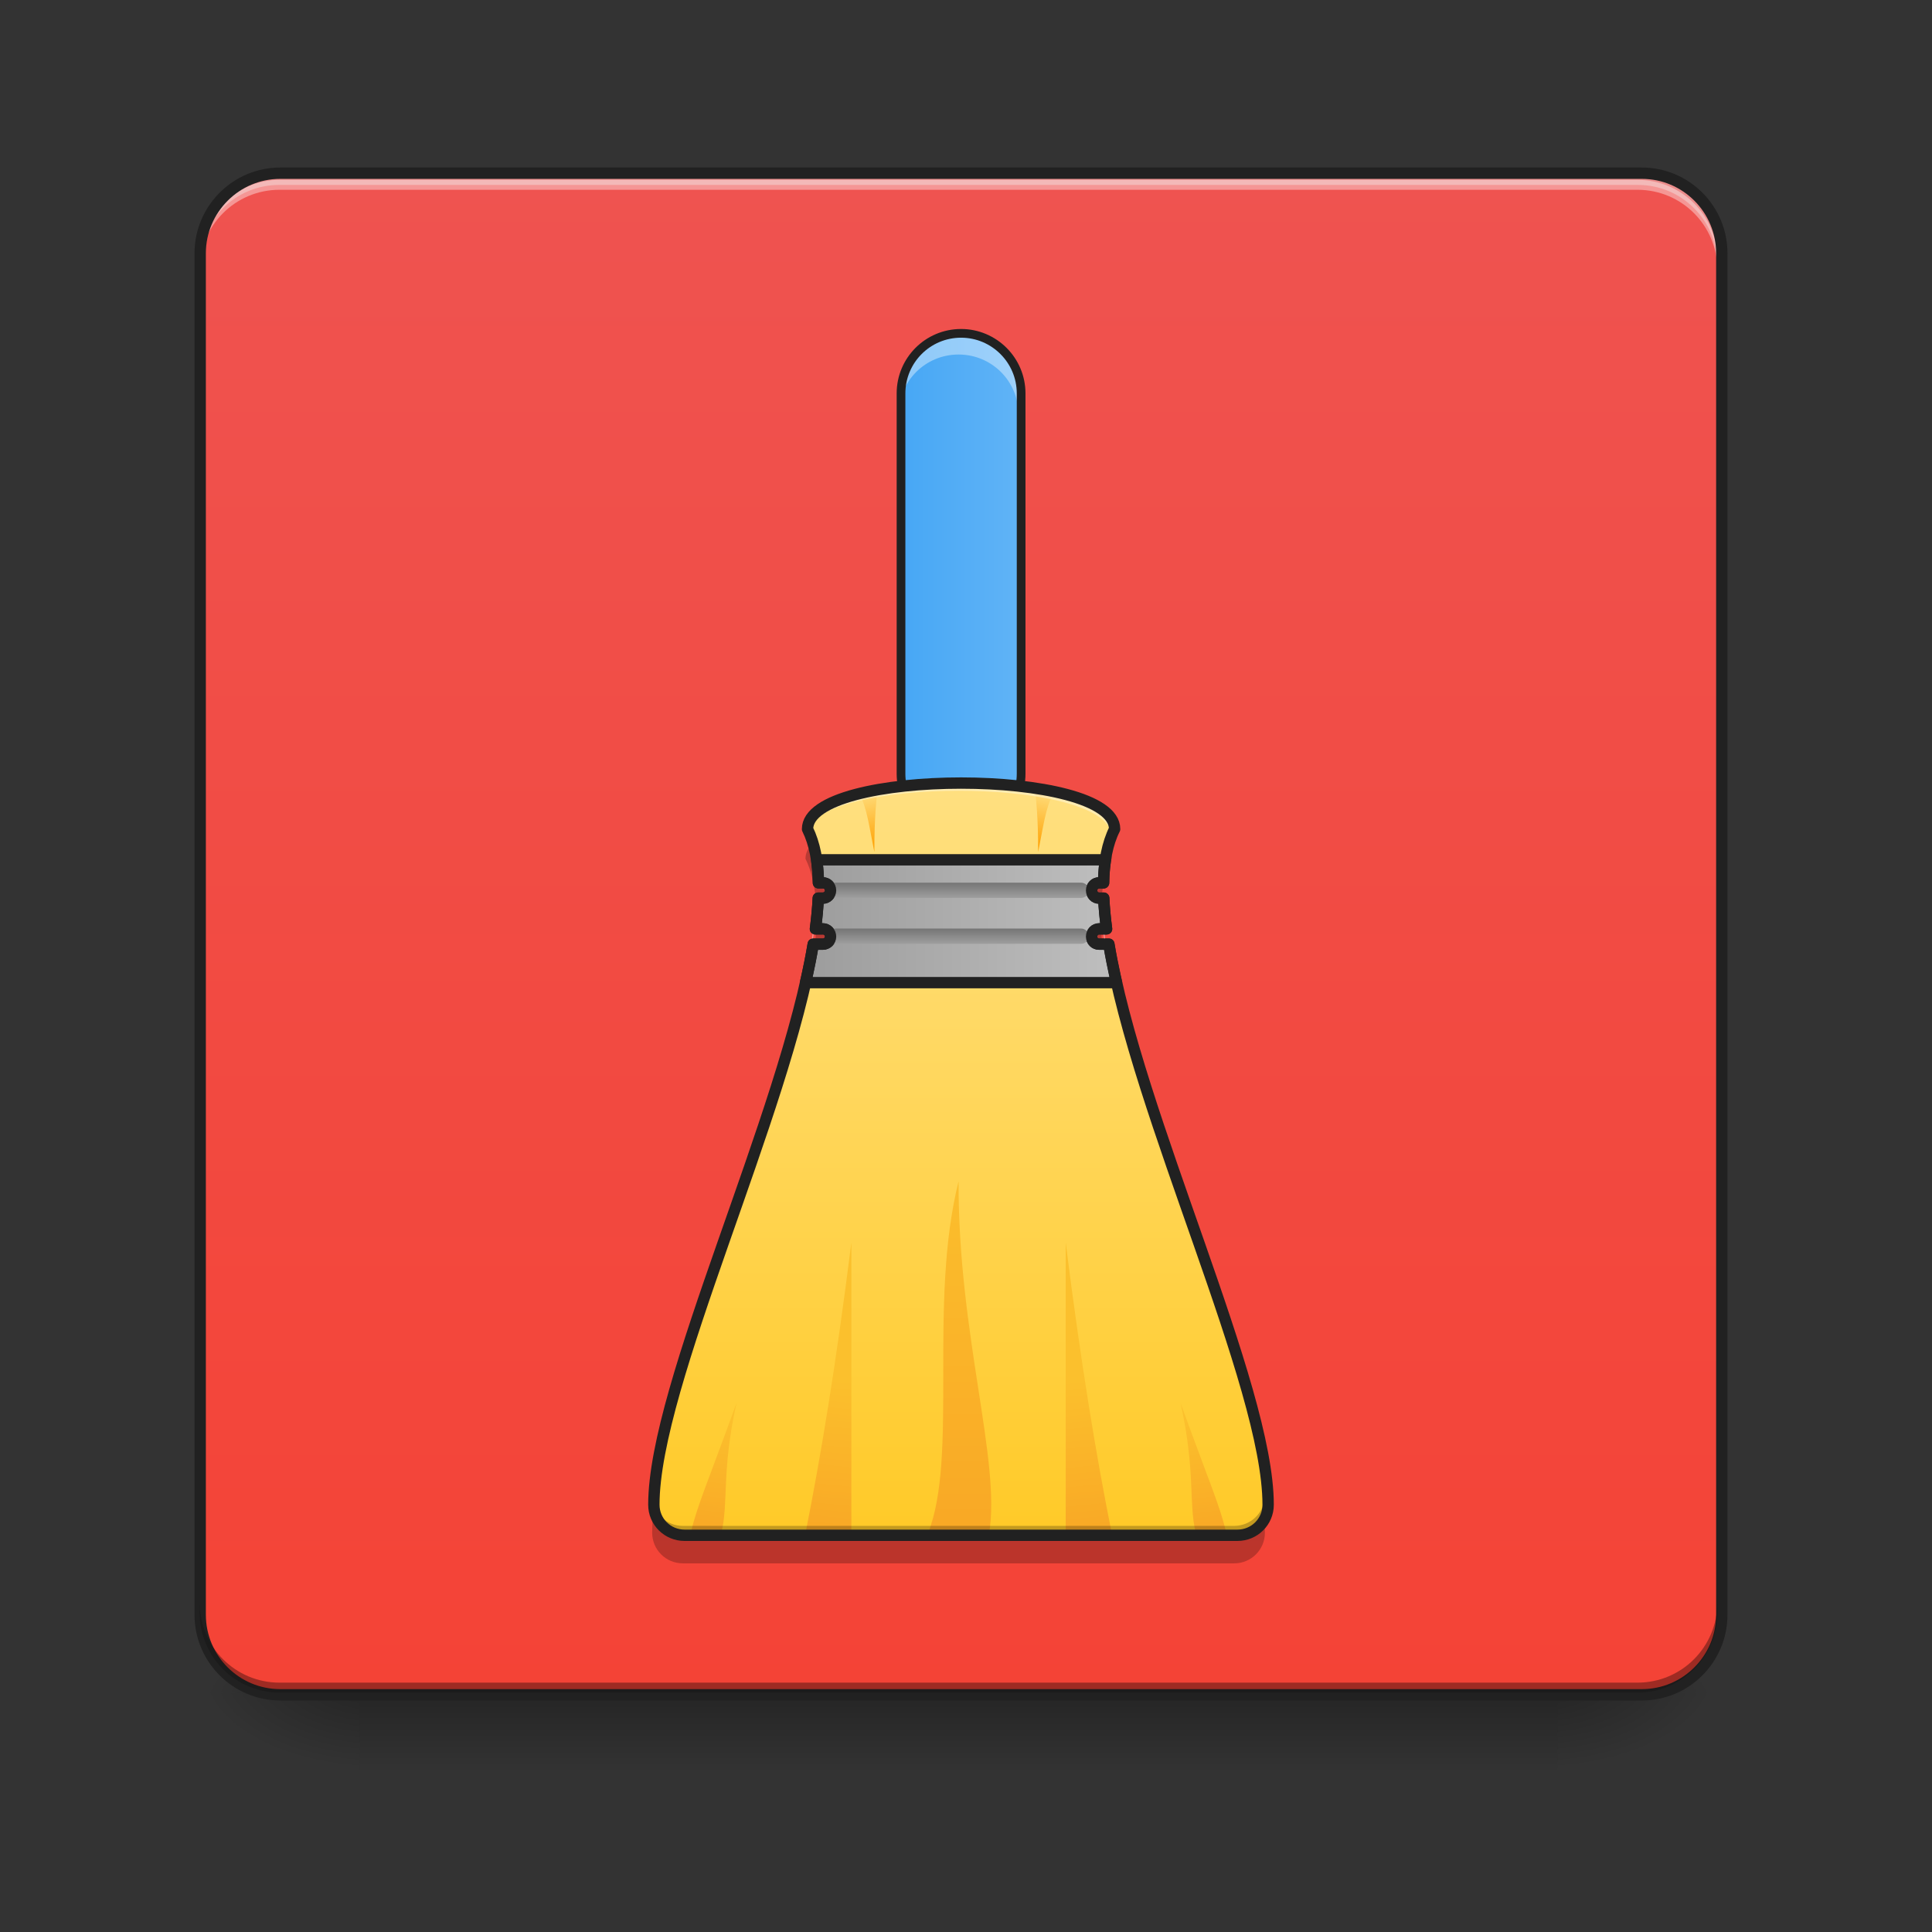 <svg height="48" viewBox="0 0 48 48" width="48" xmlns="http://www.w3.org/2000/svg" xmlns:xlink="http://www.w3.org/1999/xlink"><rect x="0" y="0" width="48" height="48" fill="#333333" stroke="none"/><linearGradient id="a" gradientUnits="userSpaceOnUse" x1="23.815" x2="23.815" y1="42.051" y2="44.035"><stop offset="0" stop-opacity=".275"/><stop offset="1" stop-opacity="0"/></linearGradient><linearGradient id="b"><stop offset="0" stop-opacity=".314"/><stop offset=".222" stop-opacity=".275"/><stop offset="1" stop-opacity="0"/></linearGradient><radialGradient id="c" cx="450.909" cy="189.579" gradientTransform="matrix(0 -.117 -.211 -0 78.196 95.393)" gradientUnits="userSpaceOnUse" r="21.167" xlink:href="#b"/><radialGradient id="d" cx="450.909" cy="189.579" gradientTransform="matrix(-0 .117 .211 0 -30.566 -11.291)" gradientUnits="userSpaceOnUse" r="21.167" xlink:href="#b"/><radialGradient id="e" cx="450.909" cy="189.579" gradientTransform="matrix(-0 -.117 .211 -0 -30.566 95.393)" gradientUnits="userSpaceOnUse" r="21.167" xlink:href="#b"/><radialGradient id="f" cx="450.909" cy="189.579" gradientTransform="matrix(0 .117 -.211 0 78.196 -11.291)" gradientUnits="userSpaceOnUse" r="21.167" xlink:href="#b"/><linearGradient id="g" gradientUnits="userSpaceOnUse" x1="15.877" x2="15.877" y1="42.051" y2="4.344"><stop offset="0" stop-color="#f44336"/><stop offset="1" stop-color="#ef5350"/></linearGradient><linearGradient id="h" gradientUnits="userSpaceOnUse" x1="21.83" x2="25.799" y1="14.267" y2="14.267"><stop offset="0" stop-color="#42a5f5"/><stop offset="1" stop-color="#64b5f6"/></linearGradient><linearGradient id="i" gradientUnits="userSpaceOnUse" x1="23.815" x2="23.815" y1="38.099" y2="19.075"><stop offset="0" stop-color="#ffca28"/><stop offset="1" stop-color="#ffe082"/></linearGradient><linearGradient id="j" gradientUnits="userSpaceOnUse" x1="216.958" x2="291.042" y1="27.125" y2="27.125"><stop offset="0" stop-color="#9e9e9e"/><stop offset="1" stop-color="#bdbdbd"/></linearGradient><linearGradient id="k"><stop offset="0" stop-color="#fbc02d"/><stop offset="1" stop-color="#f9a825"/></linearGradient><linearGradient id="l" gradientUnits="userSpaceOnUse" x1="23.815" x2="23.815" xlink:href="#k" y1="28.587" y2="38.099"/><linearGradient id="m" gradientUnits="userSpaceOnUse" x1="21.151" x2="20.771" xlink:href="#k" y1="34.294" y2="38.099"/><linearGradient id="n" gradientUnits="userSpaceOnUse" x1="18.107" x2="17.727" xlink:href="#k" y1="35.246" y2="38.099"/><linearGradient id="o" gradientTransform="matrix(-.072 0 0 .072 45.122 21.31)" gradientUnits="userSpaceOnUse" x1="259.292" x2="254" xlink:href="#k" y1="180.583" y2="233.5"/><linearGradient id="p" gradientTransform="matrix(-.072 0 0 .072 47.976 21.31)" gradientUnits="userSpaceOnUse" x1="256.646" x2="251.354" xlink:href="#k" y1="193.812" y2="233.5"/><linearGradient id="q"><stop offset="0" stop-color="#ffe082"/><stop offset="1" stop-color="#ffa000"/></linearGradient><linearGradient id="r" gradientTransform="matrix(.072 0 0 -.072 3.649 35.103)" gradientUnits="userSpaceOnUse" x1="246.062" x2="250.031" xlink:href="#q" y1="214.979" y2="193.812"/><linearGradient id="s" gradientTransform="matrix(-.072 0 0 -.072 43.866 35.103)" gradientUnits="userSpaceOnUse" x1="246.062" x2="250.031" xlink:href="#q" y1="214.979" y2="193.812"/><linearGradient id="t"><stop offset="0" stop-color="#757575"/><stop offset="1" stop-color="#9e9e9e"/></linearGradient><linearGradient id="u" gradientUnits="userSpaceOnUse" x1="23.815" x2="23.815" xlink:href="#t" y1="23.07" y2="23.45"/><linearGradient id="v" gradientUnits="userSpaceOnUse" x1="23.815" x2="23.815" xlink:href="#t" y1="21.928" y2="22.309"/><path d="m8.93 41.902h29.77v2.207h-29.77zm0 0" fill="url(#a)"/><path d="m38.699 42.051h3.969v-1.984h-3.969zm0 0" fill="url(#c)"/><path d="m8.93 42.051h-3.969v1.984h3.969zm0 0" fill="url(#d)"/><path d="m8.93 42.051h-3.969v-1.984h3.969zm0 0" fill="url(#e)"/><path d="m38.699 42.051h3.969v1.984h-3.969zm0 0" fill="url(#f)"/><path d="m6.945 4.344h33.738c1.098 0 1.984.891 1.984 1.984v33.738c0 1.098-.887 1.984-1.984 1.984h-33.738c-1.094 0-1.984-.887-1.984-1.984v-33.738c0-1.094.891-1.984 1.984-1.984zm0 0" fill="url(#g)"/><path d="m20.125 21.027c-.074.094-.113.199-.113.309.156.312.238.699.266 1.145 0-.008 0-.02 0-.027h.113c.105 0 .191-.086.191-.191s-.086-.188-.191-.188h-.109c-.008-.395-.055-.746-.156-1.047zm7.379 0c-.102.301-.148.652-.156 1.047h-.109c-.105 0-.188.082-.188.188s.082.191.188.191h.113c0 .008.004.02.004.027.023-.445.105-.832.266-1.145 0-.109-.043-.215-.117-.309zm-7.234 2.188c-.012.125-.02.25-.035.379h.156c.105 0 .191-.082.191-.188s-.086-.191-.191-.191zm6.969 0c-.105 0-.188.086-.188.191s.082.188.188.188h.156c-.012-.129-.023-.254-.031-.379zm-11.016 14.438c-.012.148-.02.293-.02.426 0 .422.34.762.762.762h13.699c.422 0 .762-.34.762-.762 0-.133-.008-.277-.02-.426-.078.34-.379.59-.742.59h-13.699c-.363 0-.664-.25-.742-.59zm0 0" fill-opacity=".235"/><path d="m6.945 4.344c-1.098 0-1.984.887-1.984 1.984v.25c0-1.102.887-1.988 1.984-1.984h33.738c1.098-.004 1.984.883 1.984 1.984v-.25c0-1.098-.887-1.984-1.984-1.984zm0 0" fill="#e6e6e6" fill-opacity=".392"/><path d="m6.945 42.051c-1.098 0-1.984-.887-1.984-1.984v-.25c0 1.102.887 1.988 1.984 1.988h33.738c1.098 0 1.984-.887 1.984-1.988v.25c0 1.098-.887 1.984-1.984 1.984zm0 0" fill-opacity=".196"/><path d="m6.945 4.469c-1.098 0-1.984.883-1.984 1.984v.246c0-1.098.887-1.984 1.984-1.984h33.738c1.098 0 1.984.887 1.984 1.984v-.246c0-1.102-.887-1.984-1.984-1.984zm0 0" fill="#fff" fill-opacity=".392"/><path d="m74.076-168.671h359.841c11.707 0 21.165 9.499 21.165 21.165v359.841c0 11.707-9.457 21.165-21.165 21.165h-359.841c-11.666 0-21.165-9.457-21.165-21.165v-359.841c0-11.666 9.499-21.165 21.165-21.165zm0 0" fill="none" stroke="#212121" stroke-linecap="round" stroke-width="3" transform="matrix(.094 0 0 .094 0 20.158)"/><path d="m6.945 42.051c-1.098 0-1.984-.887-1.984-1.984v-.25c0 1.102.887 1.988 1.984 1.988h33.738c1.098 0 1.984-.887 1.984-1.988v.25c0 1.098-.887 1.984-1.984 1.984zm0 0" fill-opacity=".196"/><path d="m23.816 8.312c.82 0 1.488.668 1.488 1.488v9.426c0 .824-.668 1.492-1.488 1.492-.824 0-1.488-.668-1.488-1.492v-9.426c0-.82.664-1.488 1.488-1.488zm0 0" fill="url(#h)"/><path d="m23.816 8.312c-.828 0-1.488.664-1.488 1.488v.496c0-.824.66-1.488 1.488-1.488.824 0 1.488.664 1.488 1.488v-.496c0-.824-.664-1.488-1.488-1.488zm0 0" fill="#fff" fill-opacity=".392"/><path d="m254.017-126.342c8.749 0 15.873 7.124 15.873 15.873v100.532c0 8.791-7.124 15.915-15.873 15.915-8.791 0-15.873-7.124-15.873-15.915v-100.532c0-8.749 7.083-15.873 15.873-15.873zm0 0" fill="none" stroke="#212121" stroke-linecap="square" stroke-linejoin="round" stroke-width="2.301" transform="matrix(.094 0 0 .094 0 20.158)"/><path d="m23.816 19.457c-1.902 0-3.805.379-3.805 1.141.176.355.262.809.27 1.332h.109c.105 0 .191.082.191.188 0 .105-.086.191-.191.191h-.113c-.012.242-.035.496-.07.762h.184c.105 0 .191.086.191.191s-.086.188-.191.188h-.238c-.699 4.238-3.949 10.918-3.949 13.891 0 .422.34.758.762.758h13.699c.422 0 .762-.336.762-.758 0-2.973-3.246-9.652-3.945-13.891h-.242c-.105 0-.188-.082-.188-.188s.082-.191.188-.191h.184c-.035-.266-.059-.52-.07-.762h-.113c-.105 0-.188-.086-.188-.191 0-.105.082-.188.188-.188h.109c.008-.523.094-.977.273-1.332 0-.762-1.902-1.141-3.805-1.141zm0 0" fill="url(#i)"/><path d="m215.854 12.812c.25 1.875.417 3.916.458 6.083h1.167c1.125 0 2.041.875 2.041 2 0 1.125-.917 2.041-2.041 2.041h-1.208c-.125 2.583-.375 5.291-.75 8.124h1.958c1.125 0 2.041.917 2.041 2.041 0 1.125-.917 2-2.041 2h-2.541c-.542 3.25-1.208 6.666-2.041 10.166h82.2c-.792-3.5-1.5-6.916-2.041-10.166h-2.541c-1.125 0-2-.875-2-2 0-1.125.875-2.041 2-2.041h1.958c-.375-2.833-.625-5.541-.75-8.124h-1.208c-1.125 0-2-.917-2-2.041 0-1.125.875-2 2-2h1.167c.042-2.166.208-4.208.5-6.083zm0 0" fill="url(#j)" stroke="#212121" stroke-linecap="square" stroke-linejoin="round" stroke-width="3" transform="matrix(.094 0 0 .094 0 20.158)"/><path d="m23.816 29.348c-.016 3.809 1.059 6.957.758 8.75h-1.52c.762-1.902 0-5.707.762-8.75zm0 0" fill="url(#l)"/><path d="m21.152 30.871v7.227h-1.141c.379-1.902.758-4.184 1.141-7.227zm0 0" fill="url(#m)"/><path d="m18.297 34.863c-.379 1.715-.188 2.477-.379 3.234h-.762c.191-.758.379-1.141 1.141-3.234zm0 0" fill="url(#n)"/><path d="m26.477 30.871v7.227h1.145c-.383-1.902-.762-4.184-1.145-7.227zm0 0" fill="url(#o)"/><path d="m29.332 34.863c.379 1.715.191 2.477.379 3.234h.762c-.191-.758-.379-1.141-1.141-3.234zm0 0" fill="url(#p)"/><path d="m21.797 19.613c-.156.027-.305.055-.445.09.199.426.238.809.371 1.465 0-.922.055-1.293.074-1.555zm0 0" fill="url(#r)"/><path d="m25.719 19.613c.156.027.305.055.445.09-.199.426-.238.809-.371 1.465 0-.922-.055-1.293-.074-1.555zm0 0" fill="url(#s)"/><path d="m23.816 19.457c-1.902 0-3.805.379-3.805 1.141.008.016.012.031.02.047.445-1.332 7.125-1.332 7.566 0 .008-.016.016-.031.023-.047 0-.762-1.902-1.141-3.805-1.141zm-3.535 2.672c-.062 4.016-4.078 11.906-4.078 15.211 0 .02.004.035.004.055.105-3.43 4.141-11.363 4.074-15.266zm7.066 0c-.066 3.902 3.969 11.836 4.074 15.266 0-.02.004-.035.004-.055 0-3.305-4.016-11.195-4.078-15.211zm0 0" fill="#fff" fill-opacity=".392"/><path d="m20.77 23.07h6.09c.105 0 .191.086.191.191s-.086.188-.191.188h-6.09c-.105 0-.188-.082-.188-.188s.082-.191.188-.191zm0 0" fill="url(#u)"/><path d="m20.031 20.457c-.016.043-.02.09-.02.141.18.359.262.812.27 1.344.012-.586-.066-1.09-.25-1.484zm7.566 0c-.184.395-.262.898-.25 1.484.008-.531.094-.984.273-1.344 0-.051-.008-.098-.023-.141zm-11.391 16.75c0 .043-.004.09-.004.133 0 .422.34.758.762.758h13.699c.422 0 .762-.336.762-.758 0-.043-.004-.09-.004-.133-.027.395-.355.703-.758.703h-13.699c-.402 0-.73-.309-.758-.703zm0 0" fill-opacity=".235"/><path d="m20.77 21.93h6.09c.105 0 .191.086.191.188 0 .105-.086.191-.191.191h-6.09c-.105 0-.188-.086-.188-.191 0-.102.082-.188.188-.188zm0 0" fill="url(#v)"/><path d="m254.017-7.478c-20.29 0-40.579 4.041-40.579 12.166 1.875 3.791 2.791 8.624 2.875 14.207h1.167c1.125 0 2.041.875 2.041 2 0 1.125-.917 2.041-2.041 2.041h-1.208c-.125 2.583-.375 5.291-.75 8.124h1.958c1.125 0 2.041.917 2.041 2.041 0 1.125-.917 2-2.041 2h-2.541c-7.458 45.204-42.121 116.447-42.121 148.153 0 4.5 3.625 8.083 8.124 8.083h146.111c4.5 0 8.124-3.583 8.124-8.083 0-31.705-34.622-102.949-42.079-148.153h-2.583c-1.125 0-2-.875-2-2 0-1.125.875-2.041 2-2.041h1.958c-.375-2.833-.625-5.541-.75-8.124h-1.208c-1.125 0-2-.917-2-2.041 0-1.125.875-2 2-2h1.167c.083-5.583 1-10.416 2.916-14.207 0-8.124-20.29-12.166-40.579-12.166zm0 0" fill="none" stroke="#212121" stroke-linecap="square" stroke-linejoin="round" stroke-width="3" transform="matrix(.094 0 0 .094 0 20.158)"/></svg>
